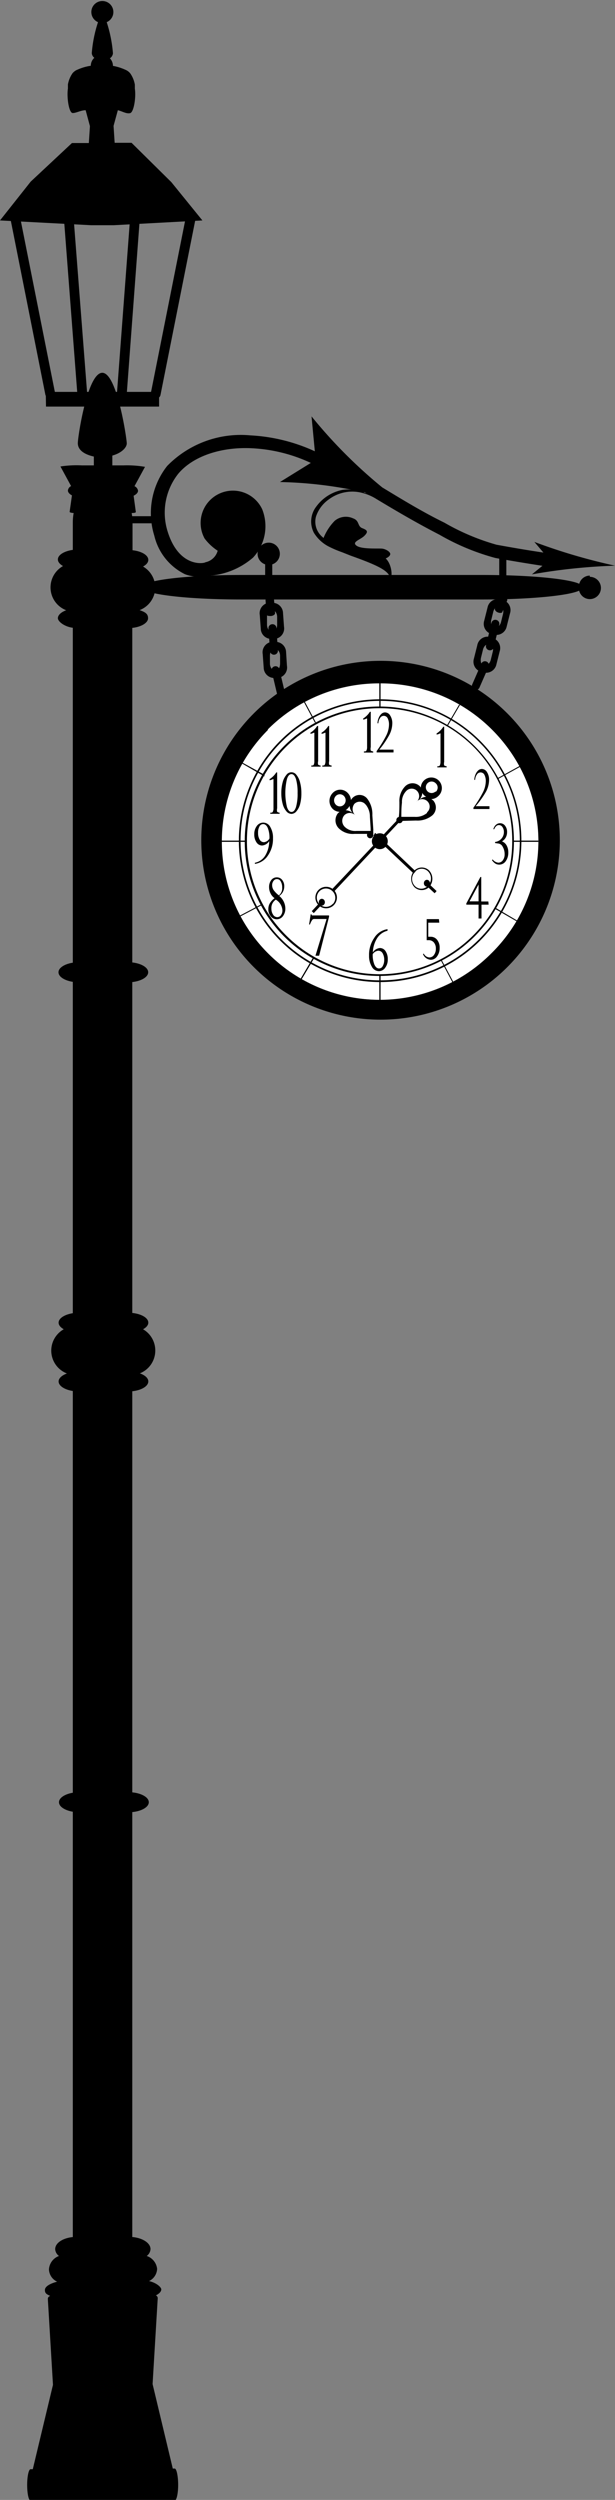 <svg xmlns="http://www.w3.org/2000/svg" viewBox="0 0 50.26 204.13"><rect x="0" y="0" width="50.26" height="204.13" fill="#808080" stroke="none"/><defs><style>.cls-1{fill:#fff;}</style></defs><title>Ресурс 8clock</title><g id="Слой_2" data-name="Слой 2"><g id="Layer_1" data-name="Layer 1"><path d="M12.16,147.16c0,.45-.75.82-1.67.82h-4c-.92,0-1.67-.37-1.67-.82h0c0-.45.75-.82,1.67-.82h4c.92,0,1.67.37,1.67.82Z"/><path d="M12.11,79.39c0,.45-.75.82-1.66.82h-4c-.92,0-1.67-.37-1.67-.82h0c0-.45.75-.82,1.67-.82h4c.92,0,1.66.37,1.66.82Z"/><path d="M12.69,110.28a2,2,0,0,0-1-1.74c.26-.14.43-.33.43-.54,0-.45-.75-.81-1.66-.81h-4c-.92,0-1.67.37-1.67.81,0,.21.16.39.42.54a2,2,0,0,0,.26,3.61c-.41.15-.68.39-.68.65,0,.45.75.82,1.67.82h4c.92,0,1.66-.37,1.66-.82,0-.27-.27-.51-.69-.66A2,2,0,0,0,12.69,110.28Z"/><path d="M3.74,32s2.07,0,4.62,0h0C10.92,32,13,32,13,32v1.2s-2.07,0-4.62,0h0c-2.55,0-4.62,0-4.62,0Z"/><path d="M14.28,201.57h-.16l-1.65-6.9.42-7a.25.25,0,0,0-.15-.24c.27-.14.44-.31.44-.49s-.39-.54-1-.68a1.16,1.16,0,0,0,.66-1,1.25,1.25,0,0,0-.85-1.05.75.75,0,0,0,.31-.56c0-.55-.79-1-1.76-1H6.27c-1,0-1.76.45-1.76,1a.74.74,0,0,0,.31.56A1.25,1.25,0,0,0,4,185.31a1.16,1.16,0,0,0,.67,1c-.58.15-1,.39-1,.68s.16.35.43.48c-.18.08-.19.18-.19.26l.42,7-1.65,6.89H2.5c-.15,0-.28.57-.28,1.28s.12,1.28.28,1.28H14.28c.15,0,.28-.58.28-1.28S14.43,201.57,14.28,201.57Z"/><path d="M3.71,32.24a.38.38,0,0,0,.46.26h0a.37.37,0,0,0,.33-.41L1.66,17.83a.37.37,0,0,0-.46-.26h0A.38.38,0,0,0,.88,18Z"/><path d="M13.11,32.28a.38.38,0,0,1-.46.26h0a.38.38,0,0,1-.33-.41l2.84-14.26a.37.37,0,0,1,.46-.26h0a.38.38,0,0,1,.33.41Z"/><path d="M10.35,32.27a.38.38,0,0,1-.42.31h0a.38.38,0,0,1-.38-.37l1.09-14.5a.37.37,0,0,1,.42-.31h0a.37.37,0,0,1,.37.37Z"/><path d="M6.32,32.15a.38.38,0,0,0,.42.31h0a.38.38,0,0,0,.38-.37L6,17.6a.37.37,0,0,0-.42-.31h0a.37.37,0,0,0-.37.37Z"/><path d="M12.69,48a2,2,0,0,0-1-1.74c.26-.14.43-.33.43-.54,0-.39-.55-.71-1.29-.79V42.64a4.41,4.41,0,0,0-.07-.75c.32,0,.34-.06.34-.09l-.18-1.32c.22-.11.36-.25.36-.41a.48.48,0,0,0-.29-.37l.86-1.58A8.63,8.63,0,0,0,10.11,38H9.18V37.2c.73-.2,1.18-.64,1.18-1s-.79-5.76-2-5.76-2,5.21-2,5.75.5.91,1.31,1.09V38h-1a8.65,8.65,0,0,0-1.73.09l.87,1.6a.46.46,0,0,0-.26.36c0,.15.12.29.33.4L5.69,41.8s0,.07.33.09a4.34,4.34,0,0,0-.07.75V44.9c-.7.1-1.22.41-1.22.78,0,.21.16.39.42.54a2,2,0,0,0,.26,3.61c-.41.15-.68.39-.68.65s.52.69,1.22.78V182.51c0,1.82,1.09,3.29,2.43,3.29s2.43-1.47,2.43-3.29V51.27c.74-.08,1.29-.41,1.29-.79s-.27-.51-.69-.66A2,2,0,0,0,12.69,48Z"/><path d="M50.26,46.19a47.28,47.28,0,0,1-6.59-1.94l.74.87c-1.29-.19-2.57-.41-3.83-.64a18.56,18.56,0,0,1-4.26-1.8c-1.76-.86-3.43-1.88-5.08-2.88A40.05,40.05,0,0,1,25.46,34l.27,2.85a14.37,14.37,0,0,0-5.27-1.3,8.41,8.41,0,0,0-6.8,2.5,6.22,6.22,0,0,0-1.05,5.69,4.71,4.71,0,0,0,2.51,3.15,3.28,3.28,0,0,0,1.82.13,6.14,6.14,0,0,0,3.74-1.49,3.75,3.75,0,0,0,.75-3.94,2.64,2.64,0,1,0-4.71,2.38,4.23,4.23,0,0,0,1.07,1,1.31,1.31,0,0,1-1,.94c-.12.11-2.18.46-3.1-2.54a5.12,5.12,0,0,1,.88-4.69c1.22-1.45,3.53-2.2,6-2.08a12.82,12.82,0,0,1,4.83,1.2l-2.52,1.56a33.83,33.83,0,0,1,5.83.62A3.14,3.14,0,0,0,28,40a3.47,3.47,0,0,0-2.15,1.36,2,2,0,0,0-.2,2.14,3.07,3.07,0,0,0,1.3,1.17,8.75,8.75,0,0,0,1,.42l.73.29c2.14.76,2.92,1.17,3.15,1.65s.31-.85-.31-1.43c0,0,.33-.13.37-.33s-.35-.43-.64-.47-1.68.07-2.11-.24.31-.48.64-.81.25-.46-.17-.62-.21-.62-.77-.81a1.41,1.41,0,0,0-1.49.21,4.26,4.26,0,0,0-.91,1.4l-.11-.1a1.63,1.63,0,0,1-.51-1.64,2.78,2.78,0,0,1,1.05-1.41,3.2,3.2,0,0,1,2.78-.52,4,4,0,0,1,1.1.48l0,0c1.66,1,3.37,2,5.16,2.92a18.93,18.93,0,0,0,4.57,1.9c1.27.23,2.55.44,3.85.64l-.86.7A47.35,47.35,0,0,1,50.26,46.19Zm-20.67-6,.21,0,.18.11A3.57,3.57,0,0,0,29.59,40.16Z"/><rect x="40.8" y="45.49" width="0.58" height="3.78"/><circle cx="21.96" cy="45.22" r="0.91"/><rect x="21.67" y="45.56" width="0.58" height="2.73"/><path d="M48.2,47a.9.9,0,0,0-.86.67c-.89-.41-4.07-.72-7.87-.72H19.73c-4.49,0-8.13.43-8.13,1s3.64,1,8.13,1H39.46c3.8,0,7-.31,7.87-.72a.9.9,0,0,0,.87.69.91.91,0,0,0,0-1.82Z"/><rect x="10.06" y="42.15" width="2.32" height="0.58"/><path d="M14,14.87l-3.25-3.21H9.37l-.09-1.38L9.63,9c.35.08.69.31,1,.24s.5-1.31.39-2l0-.33a2.27,2.27,0,0,0-.37-.91,1,1,0,0,0-.42-.31,4.13,4.13,0,0,0-1-.31s0,0,0,0a.9.9,0,0,0-.25-.62.54.54,0,0,0,.25-.41,10.89,10.89,0,0,0-.51-2.54.9.9,0,1,0-.71,0,10.77,10.77,0,0,0-.51,2.53.53.53,0,0,0,.21.38.89.89,0,0,0-.29.65.28.28,0,0,0,0,0,4.14,4.14,0,0,0-1.07.31,1,1,0,0,0-.43.31,2.32,2.32,0,0,0-.37.91l0,.33c-.11.74.09,2,.39,2S6.61,9,7,9H7l.35,1.3-.09,1.38H5.88L2.51,14.83,0,18l7.45.39H9.29L16.54,18Z"/><circle cx="31.1" cy="68.61" r="14.65"/><circle class="cls-1" cx="31.06" cy="68.7" r="12.95"/><path d="M19.52,68.65A11.55,11.55,0,0,1,31.06,57.1h0A11.55,11.55,0,0,1,42.61,68.65h0A11.54,11.54,0,0,1,31.06,80.19h0A11.55,11.55,0,0,1,19.52,68.65ZM23,60.58a11.37,11.37,0,0,0-3.34,8.07h0A11.37,11.37,0,0,0,23,76.71h0a11.37,11.37,0,0,0,8.07,3.34h0a11.37,11.37,0,0,0,8.07-3.34h0a11.37,11.37,0,0,0,3.34-8.07h0a11.37,11.37,0,0,0-3.34-8.07h0a11.37,11.37,0,0,0-8.07-3.34h0A11.37,11.37,0,0,0,23,60.58Z"/><path d="M18,68.72A13.06,13.06,0,0,1,31,55.66h0A13.06,13.06,0,0,1,44.1,68.72h0A13.06,13.06,0,0,1,31,81.77h0A13.06,13.06,0,0,1,18,68.72Zm3.92-9.14a12.88,12.88,0,0,0-3.79,9.14h0a12.88,12.88,0,0,0,3.79,9.14h0A12.88,12.88,0,0,0,31,81.64h0a12.88,12.88,0,0,0,9.14-3.78h0A12.88,12.88,0,0,0,44,68.72h0a12.88,12.88,0,0,0-3.79-9.14h0A12.88,12.88,0,0,0,31,55.8h0a12.88,12.88,0,0,0-9.14,3.78Z"/><path d="M20,68.69a11,11,0,0,1,11-11h0a11,11,0,0,1,11,11h0a11,11,0,0,1-11,11h0a11,11,0,0,1-11-11ZM23.36,61a10.82,10.82,0,0,0-3.18,7.68h0a10.82,10.82,0,0,0,3.18,7.68h0A10.83,10.83,0,0,0,31,79.55h0a10.82,10.82,0,0,0,7.68-3.18h0a10.82,10.82,0,0,0,3.18-7.68h0A10.83,10.83,0,0,0,38.72,61h0A10.82,10.82,0,0,0,31,57.83h0A10.83,10.83,0,0,0,23.36,61Z"/><circle cx="31.04" cy="68.69" r="0.65"/><path d="M31.1,57.75V55.69H31v2.06Z"/><path d="M31,79.59v2.1h.1V79.6Z"/><path d="M40.7,63.61l1.81-1,0-.09-1.81,1Z"/><path d="M21.43,73.8l-1.9,1,0,.09,1.9-1Z"/><path d="M36.6,59.26l1-1.71-.09,0-1,1.71Z"/><path d="M25.6,78.16,24.52,80l.08.05L25.7,78.2Z"/><path d="M36,78.37l1,1.89.09,0-1-1.88Z"/><path d="M25.82,59l-.94-1.76-.09,0,.94,1.76Z"/><path d="M21.61,63.26l-1.82-1,0,.09,1.82,1.05Z"/><path d="M40.45,74.1l-.05.08,1.87,1.08,0-.09Z"/><path d="M20.18,68.64H18v.1h2.16S20.18,68.68,20.18,68.64Z"/><path d="M41.89,68.64v.1H44v-.1Z"/><path d="M38.87,65.83H40v.23H38.69v-.11a9.35,9.35,0,0,0,.78-1.26,2.1,2.1,0,0,0,.23-.89,1.11,1.11,0,0,0-.12-.55.35.35,0,0,0-.61,0,.8.8,0,0,0-.14.43h-.07a1.2,1.2,0,0,1,.09-.42.92.92,0,0,1,.23-.35.44.44,0,0,1,.3-.12.5.5,0,0,1,.42.26,1.14,1.14,0,0,1,.17.65,2.1,2.1,0,0,1-.25.94A7.58,7.58,0,0,1,38.87,65.83Z"/><path d="M30,61V58.78c0-.08,0-.11,0-.11l-.05,0a.71.71,0,0,1-.27.09v-.09a1.75,1.75,0,0,0,.55-.55h.07V61a.59.59,0,0,0,0,.29s.1.07.2.07v.09h-.76v-.09c.1,0,.17,0,.2-.07A.58.58,0,0,0,30,61Z"/><path d="M31,61.21h1.16v.23H30.78v-.11a9.42,9.42,0,0,0,.78-1.26,2.09,2.09,0,0,0,.23-.89,1.11,1.11,0,0,0-.12-.55.35.35,0,0,0-.61,0,.81.81,0,0,0-.14.43h-.07a1.16,1.16,0,0,1,.09-.42.91.91,0,0,1,.23-.35.44.44,0,0,1,.3-.12.5.5,0,0,1,.42.26,1.14,1.14,0,0,1,.17.65,2.09,2.09,0,0,1-.25.94A7.54,7.54,0,0,1,31,61.21Z"/><path d="M40.46,68.84v-.09a.81.81,0,0,0,.72-.82.69.69,0,0,0-.12-.4.34.34,0,0,0-.29-.16.32.32,0,0,0-.22.09.6.6,0,0,0-.16.25l-.07,0a.7.7,0,0,1,.21-.36.5.5,0,0,1,.34-.13.5.5,0,0,1,.41.21.81.81,0,0,1,.16.52.91.91,0,0,1-.11.44.8.8,0,0,1-.31.31h0a.72.72,0,0,1,.38.33,1.12,1.12,0,0,1,.14.57,1.19,1.19,0,0,1-.21.72.64.64,0,0,1-.53.28.59.59,0,0,1-.31-.08,1,1,0,0,1-.28-.28l.05-.07a.65.65,0,0,0,.46.27.45.45,0,0,0,.37-.19.8.8,0,0,0,.15-.5,1.18,1.18,0,0,0-.16-.61.47.47,0,0,0-.41-.27Z"/><path d="M39.93,73.87h-.58V75h-.24V73.87h-1v-.1l1.15-2.16h.07v2h.58Zm-1.56-.27h.74V72.22Z"/><path d="M35.9,75.34H35l0,1.15.19,0a.65.65,0,0,1,.54.26,1,1,0,0,1,.2.65,1.12,1.12,0,0,1-.21.69.62.62,0,0,1-.51.28.73.73,0,0,1-.64-.46l.06-.05a.54.54,0,0,0,.46.32.46.46,0,0,0,.38-.21.83.83,0,0,0,.15-.51.75.75,0,0,0-.16-.5.53.53,0,0,0-.43-.19h-.16l0-1.72h1Z"/><path d="M31.67,75.87V76a1.39,1.39,0,0,0-.84.59,2.34,2.34,0,0,0-.36,1.18.76.76,0,0,1,.58-.36.54.54,0,0,1,.46.26,1.13,1.13,0,0,1,.18.66,1.1,1.1,0,0,1-.21.69.63.63,0,0,1-.52.28.66.66,0,0,1-.57-.36,1.69,1.69,0,0,1-.23-.91,2.41,2.41,0,0,1,.42-1.44A1.54,1.54,0,0,1,31.67,75.87ZM31.4,78.4a1.07,1.07,0,0,0-.13-.56.4.4,0,0,0-.35-.21.6.6,0,0,0-.46.28v0a2.1,2.1,0,0,0,.14.86c.1.21.22.31.38.31a.34.34,0,0,0,.3-.2A1,1,0,0,0,31.4,78.4Z"/><path d="M25.33,75.49h-.07l.13-.83h.07s0,.08.05.09l.08,0h1.3v.11l-.81,3.18h-.3l.91-3h-1a.2.2,0,0,0-.17.07A1.56,1.56,0,0,0,25.33,75.49Z"/><path d="M23.32,74.19a1,1,0,0,1-.2.62.62.62,0,0,1-1,0,.85.85,0,0,1-.19-.57.94.94,0,0,1,.12-.48,1.49,1.49,0,0,1,.39-.42,1,1,0,0,1-.33-.39,1.13,1.13,0,0,1-.12-.51.91.91,0,0,1,.18-.58.55.55,0,0,1,.45-.22.54.54,0,0,1,.44.21.8.8,0,0,1,.17.53.94.94,0,0,1-.41.78A1.34,1.34,0,0,1,23.32,74.19Zm-1.14,0a.87.87,0,0,0,.14.5.4.4,0,0,0,.34.2.36.36,0,0,0,.3-.16.65.65,0,0,0,.12-.4,1.1,1.1,0,0,0-.54-.87A.81.81,0,0,0,22.18,74.2Zm.06-1.9a.71.71,0,0,0,.13.4,2,2,0,0,0,.42.42.73.73,0,0,0,.27-.64.93.93,0,0,0-.12-.5.35.35,0,0,0-.31-.19.33.33,0,0,0-.27.14A.56.56,0,0,0,22.24,72.3Z"/><path d="M20.83,70.54v-.09a1.28,1.28,0,0,0,.84-.58A2.28,2.28,0,0,0,22,68.68a.76.76,0,0,1-.58.36.55.55,0,0,1-.46-.26,1.12,1.12,0,0,1-.18-.66,1.09,1.09,0,0,1,.21-.68.65.65,0,0,1,.53-.27.65.65,0,0,1,.57.36,1.7,1.7,0,0,1,.22.91,2.38,2.38,0,0,1-.43,1.44A1.52,1.52,0,0,1,20.83,70.54ZM21.09,68a1.06,1.06,0,0,0,.13.56.4.4,0,0,0,.35.21.59.59,0,0,0,.45-.3,2.13,2.13,0,0,0-.14-.87q-.14-.31-.38-.31a.34.34,0,0,0-.3.2A1,1,0,0,0,21.09,68Z"/><path d="M22.35,66V63.73c0-.08,0-.11,0-.11l-.05,0a.68.68,0,0,1-.27.09v-.09a1.75,1.75,0,0,0,.55-.55h.07V66a.59.59,0,0,0,0,.29s.1.07.2.07v.09h-.76v-.09c.1,0,.17,0,.2-.07A.58.58,0,0,0,22.35,66Z"/><path d="M24.63,64.76a3.3,3.3,0,0,1-.1.88,1.48,1.48,0,0,1-.3.6.55.55,0,0,1-.41.22.56.56,0,0,1-.42-.22,1.47,1.47,0,0,1-.3-.6,3.35,3.35,0,0,1-.11-.89,3.28,3.28,0,0,1,.11-.87,1.49,1.49,0,0,1,.3-.6.5.5,0,0,1,.83,0,1.51,1.51,0,0,1,.29.6A3.28,3.28,0,0,1,24.63,64.76Zm-.31,0a3.93,3.93,0,0,0-.13-1.14c-.09-.27-.21-.41-.37-.41s-.29.14-.37.41a4.94,4.94,0,0,0,0,2.27c.09.27.21.41.37.41s.28-.13.37-.4A3.92,3.92,0,0,0,24.32,64.76Z"/><path d="M25.69,62.17V59.94c0-.08,0-.11,0-.11l-.05,0a.69.69,0,0,1-.27.09v-.09a1.74,1.74,0,0,0,.55-.55H26v2.87a.59.59,0,0,0,0,.29s.1.07.2.07v.09h-.76v-.09c.1,0,.17,0,.2-.07A.6.6,0,0,0,25.69,62.17Z"/><path d="M26.6,62.17V59.94c0-.08,0-.11,0-.11l-.05,0a.69.69,0,0,1-.27.09v-.09a1.75,1.75,0,0,0,.55-.55h.07v2.87a.6.6,0,0,0,0,.29s.1.07.2.07v.09h-.76v-.09c.1,0,.17,0,.2-.07A.59.59,0,0,0,26.6,62.17Z"/><path d="M36,62.25V60c0-.08,0-.11,0-.11l-.05,0a.69.69,0,0,1-.27.09v-.09a1.74,1.74,0,0,0,.55-.55h.07v2.87a.58.58,0,0,0,0,.29s.1.07.2.07v.09h-.76v-.09c.1,0,.17,0,.2-.07A.61.61,0,0,0,36,62.25Z"/><path d="M26,72.7a.88.88,0,1,0,1.24-.07A.89.89,0,0,0,26,72.7Zm1.2,1.1a.75.75,0,1,1-.06-1.06A.75.75,0,0,1,27.21,73.81Z"/><path d="M35.86,63.74a.86.86,0,0,0-1.47.57.76.76,0,0,0-.1-.13.85.85,0,0,0-1.21.06,1.69,1.69,0,0,0-.44,1.25c0,.42,0,.83-.05,1.25l0,0s0,.08,0,.12a1.39,1.39,0,0,1,0,.17h.05l.26,0L34,67a1.9,1.9,0,0,0,1.34-.43.86.86,0,0,0,.06-1.21l-.15-.11a.86.86,0,0,0,.57-.25A.87.87,0,0,0,35.86,63.74Zm-1.35,1a.85.85,0,0,0,.13.18.86.86,0,0,0,.19.14.94.94,0,0,0-.6.28A.94.94,0,0,0,34.51,64.79Zm.39,1.64a1.42,1.42,0,0,1-1,.32l-.89,0H32.8c0-.39,0-.77.05-1.16a1.26,1.26,0,0,1,.33-.93.61.61,0,1,1,.86.86.61.61,0,1,1,.86.86Zm.7-1.76a.47.47,0,1,1,0-.67A.47.47,0,0,1,35.6,64.67Z"/><polygon points="32.72 67.03 32.55 66.87 27.11 72.64 27.29 72.81 32.72 67.03"/><polygon points="26.17 74 26 73.84 25.48 74.4 25.64 74.56 26.17 74"/><circle cx="32.65" cy="66.96" r="0.26"/><ellipse cx="26.3" cy="73.67" rx="0.25" ry="0.28"/><path d="M33.89,72.46a.86.86,0,0,0,1.25-.11,1,1,0,0,0-.1-1.3.86.86,0,0,0-1.24.11A1,1,0,0,0,33.89,72.46ZM35,71.17A.82.82,0,0,1,35,72.29a.73.73,0,0,1-1.06.09.82.82,0,0,1-.09-1.11A.73.73,0,0,1,35,71.17Z"/><path d="M27.18,64.76a.93.93,0,0,0,0,1.28.84.84,0,0,0,.57.25l-.13.11a.93.93,0,0,0,.09,1.26,1.63,1.63,0,0,0,1.26.43l1.25,0,0,0h.12l.17,0v-.06a1.49,1.49,0,0,1,0-.27l-.08-1.19A2.06,2.06,0,0,0,30,65.2a.8.8,0,0,0-1.32.13.92.92,0,0,0-.27-.59A.84.84,0,0,0,27.18,64.76Zm1.08,1.39a.87.87,0,0,0,.17-.15.94.94,0,0,0,.14-.2,1,1,0,0,0,.29.63A.92.92,0,0,0,28.25,66.16Zm1.63-.45a1.55,1.55,0,0,1,.34,1l.06.93s0,.22,0,.22l-1.16,0a1.22,1.22,0,0,1-.94-.32.69.69,0,0,1-.06-.95.62.62,0,0,1,.91,0,.7.7,0,0,1-.07-.95A.62.62,0,0,1,29.89,65.71ZM28.11,65a.51.51,0,0,1,0,.7.46.46,0,0,1-.67,0,.51.51,0,0,1,0-.7A.46.46,0,0,1,28.11,65Z"/><path d="M30.52,68.23l3.29,3.1.16-.18L30.65,68A1.24,1.24,0,0,1,30.52,68.23Z"/><polygon points="35.11 72.22 34.95 72.41 35.52 72.94 35.68 72.76 35.11 72.22"/><ellipse cx="30.47" cy="68.06" rx="0.26" ry="0.27" transform="matrix(1, -0.02, 0.02, 1, -1.58, 0.73)"/><ellipse cx="34.89" cy="72.12" rx="0.25" ry="0.28"/><path d="M39,52.71l-.27,1.07a.86.86,0,0,0,.56,1.07l.28.07a.86.86,0,0,0,1-.68l.27-1.07a.86.86,0,0,0-.56-1.07L40,52A.86.86,0,0,0,39,52.71Zm.47.34c.07-.29.29-.49.47-.44l.12,0c.19,0,.28.32.21.61l-.16.65c-.07.29-.29.49-.47.44l-.12,0c-.19,0-.28-.32-.21-.61Z"/><path d="M39.84,49.62l-.27,1.07a.86.86,0,0,0,.56,1.07l.28.07a.86.86,0,0,0,1-.68l.27-1.07A.86.86,0,0,0,41.13,49l-.28-.07A.86.86,0,0,0,39.84,49.62Zm.47.34c.07-.29.29-.49.47-.44l.12,0c.19,0,.28.32.21.61l-.16.65c-.07.29-.29.49-.47.44l-.12,0c-.19,0-.28-.32-.21-.61Z"/><path d="M39.72,52.71a.32.32,0,0,0,.24.38h0a.32.32,0,0,0,.39-.22L40.8,51a.32.32,0,0,0-.24-.38h0a.32.32,0,0,0-.39.22Z"/><path d="M38.59,55.89a.32.32,0,0,0,.17.42h0a.32.32,0,0,0,.42-.16l.75-1.71a.32.32,0,0,0-.17-.42h0a.32.32,0,0,0-.42.16Z"/><path d="M40.44,49.71c0,.09.06.22.23.29h0c.16.07.33.06.37,0l.42-1c0-.09-.06-.22-.23-.29h0c-.17-.07-.33-.06-.37,0Z"/><path d="M22.5,52.41l-.29,0a.86.86,0,0,0-.74,1l.08,1.1a.86.86,0,0,0,.87.85l.29,0a.86.86,0,0,0,.74-1l-.07-1.1A.86.86,0,0,0,22.5,52.41Zm.39,1.76c0,.3-.12.55-.31.57h-.13c-.19,0-.37-.22-.39-.52l0-.66c0-.3.12-.55.31-.57h.13c.19,0,.37.22.39.52Z"/><path d="M22.26,49.22l-.29,0a.86.86,0,0,0-.74,1l.08,1.1a.86.86,0,0,0,.87.85l.29,0a.86.86,0,0,0,.74-1l-.08-1.1A.86.86,0,0,0,22.26,49.22ZM22.65,51c0,.3-.12.55-.31.57h-.13c-.19,0-.37-.22-.39-.52l0-.66c0-.3.12-.55.31-.57h.13c.19,0,.37.22.39.52Z"/><path d="M22.71,53.13a.32.32,0,0,1-.3.33h0a.32.32,0,0,1-.34-.29l-.13-1.87a.32.32,0,0,1,.3-.33h0a.32.32,0,0,1,.35.29Z"/><path d="M23.26,56.46a.32.32,0,0,1-.24.38h0a.32.32,0,0,1-.39-.23l-.43-1.82a.32.32,0,0,1,.24-.38h0a.32.32,0,0,1,.39.23Z"/><path d="M22.48,50.07c0,.11-.14.21-.33.23h0c-.19,0-.35,0-.36-.15L21.7,49c0-.11.14-.21.33-.23h0c.19,0,.35,0,.36.15Z"/></g></g></svg>